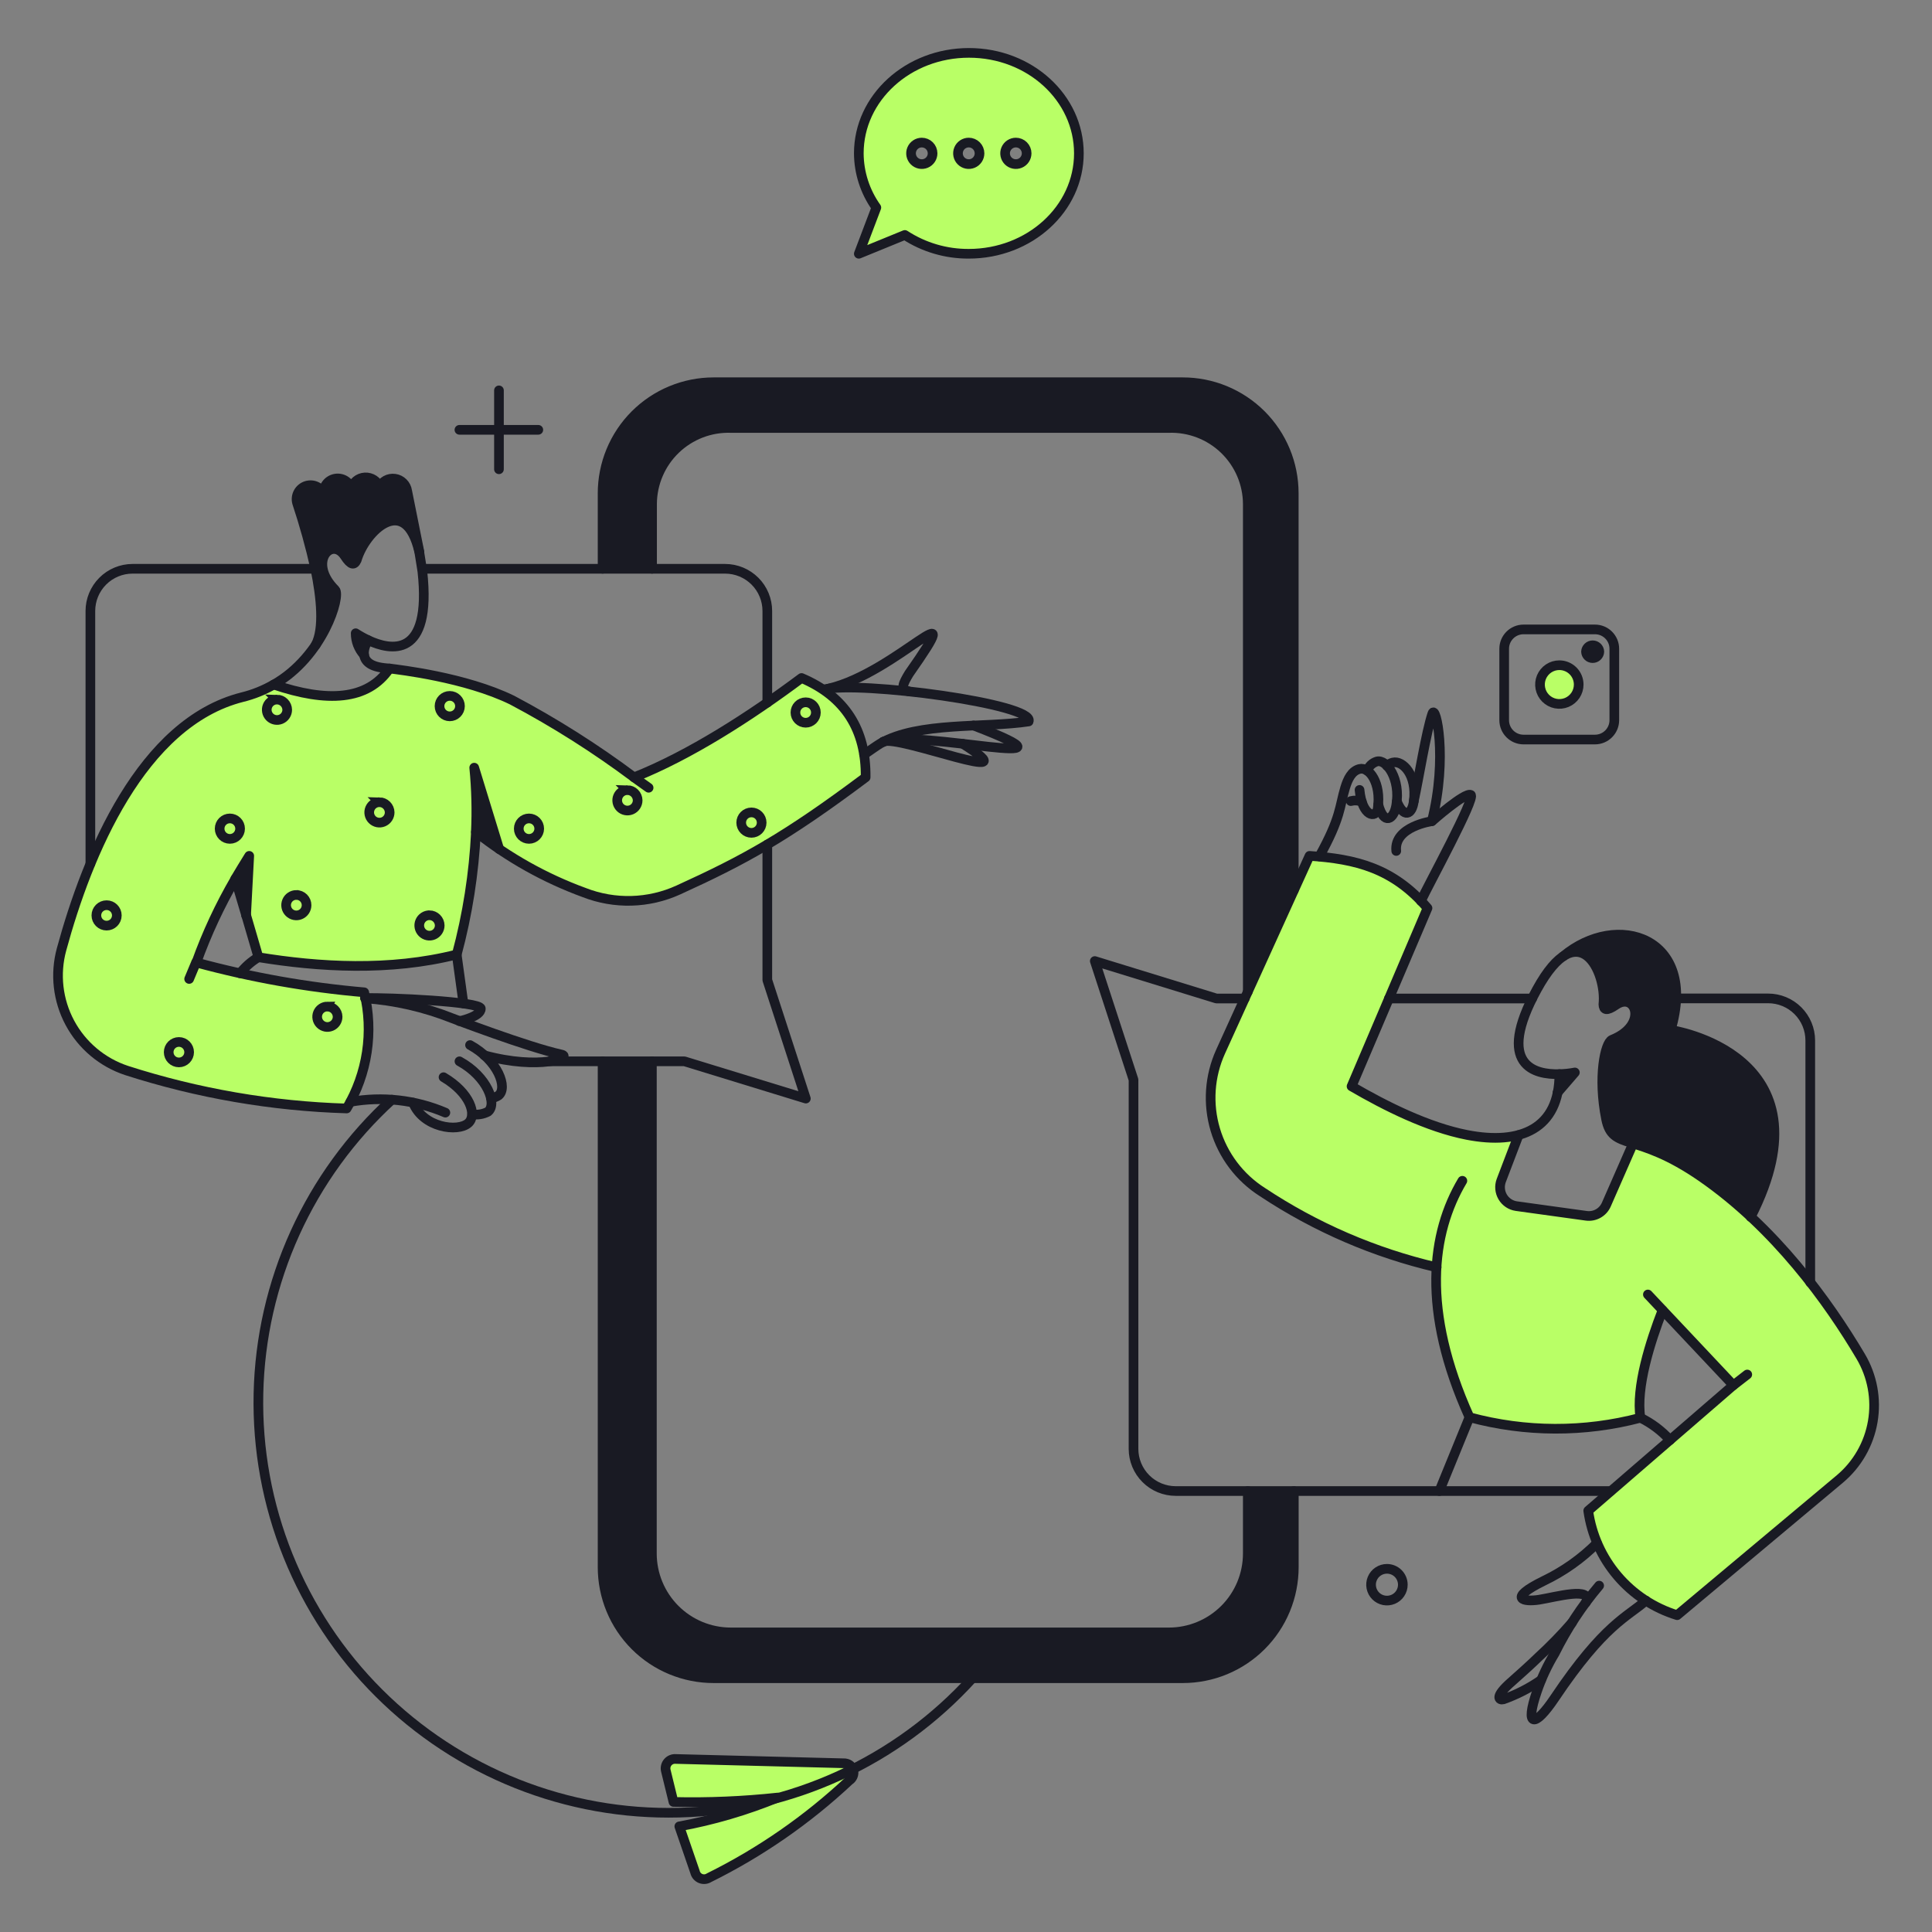 <svg xmlns="http://www.w3.org/2000/svg" fill="none" viewBox="-0.5 -0.5 200 200" id="Social-Media-Discussion--Streamline-Bangalore.svg"><rect x="-0.5" y="-0.5" width="200" height="200" fill="#808080" stroke="none"/><desc>Social Media Discussion Streamline Illustration: https://streamlinehq.com</desc><g id="Social-media-Social-media-discussion-01"><g id="color 2"><path id="Vector" fill="#b9ff66" d="M191.983 139.956c-4.993 -8.435 -14.104 -19.515 -23.556 -22.043l-2.647 6.314c-0.173 0.389 -0.467 0.711 -0.838 0.919 -0.372 0.208 -0.801 0.291 -1.223 0.234l-7.241 -1.021c-0.293 -0.042 -0.571 -0.148 -0.817 -0.312s-0.451 -0.381 -0.602 -0.635c-0.15 -0.254 -0.242 -0.538 -0.268 -0.833 -0.027 -0.294 0.014 -0.59 0.117 -0.867l1.569 -4.651c-5.034 1.278 -12.572 -2.478 -17.071 -5.104L147.273 93.53c-1.508 -1.749 -3.386 -3.141 -5.498 -4.076 -2.111 -0.935 -4.405 -1.39 -6.713 -1.331l-9.207 20.247c-1.15 2.538 -1.346 5.407 -0.55 8.077 0.795 2.671 2.528 4.965 4.879 6.461 5.527 3.607 11.625 6.254 18.034 7.827 -0.116 5.358 1.05 10.666 3.403 15.482 5.792 1.568 11.893 1.588 17.695 0.057 -0.354 -3.42 1.17 -7.805 2.401 -11.021l7.222 7.656 -15.024 12.988c0.497 5.053 4.519 9.353 9.188 10.814l16.716 -14.084c1.799 -1.516 3.004 -3.62 3.4 -5.939 0.396 -2.319 -0.041 -4.703 -1.235 -6.731Z" stroke-width="1"></path><path id="Vector_2" fill="#b9ff66" d="M27.833 70.366c-1.018 0.584 -2.112 1.024 -3.252 1.304C14.165 74.299 8.55 87.929 5.871 97.779c-0.696 2.554 -0.386 5.277 0.866 7.61 1.252 2.332 3.351 4.096 5.864 4.927 7.373 2.372 15.044 3.696 22.785 3.932 2.157 -3.615 2.809 -7.933 1.815 -12.024 -5.872 -0.508 -11.686 -1.54 -17.374 -3.085 1.078 -3.005 2.429 -5.904 4.037 -8.662 1.415 4.765 0.874 2.929 2.388 8.114 6.239 1.021 13.593 1.475 20.531 -0.284 1.114 -4.145 1.779 -8.398 1.985 -12.685 3.378 2.677 7.162 4.796 11.21 6.276 1.558 0.609 3.223 0.899 4.895 0.854 1.672 -0.045 3.318 -0.426 4.841 -1.118 6.829 -3.11 11.097 -5.445 19.397 -11.664 0.057 -4.934 -2.136 -8.375 -6.636 -10.284 -5.293 3.951 -11.57 7.997 -17.336 10.284 -3.996 -2.988 -8.218 -5.662 -12.628 -7.997 -4.858 -2.367 -11.683 -3.138 -12.685 -3.271 -3.104 3.642 -6.045 3.41 -11.993 1.664Z" stroke-width="1"></path><path id="Vector_3" fill="#b9ff66" d="M33.391 103.696c-0.209 0 -0.414 0.062 -0.588 0.178 -0.174 0.116 -0.31 0.282 -0.39 0.476 -0.08 0.193 -0.101 0.406 -0.06 0.612 0.041 0.205 0.142 0.394 0.29 0.541 0.148 0.148 0.337 0.249 0.542 0.291 0.205 0.041 0.418 0.02 0.612 -0.061 0.193 -0.081 0.359 -0.216 0.475 -0.39 0.116 -0.174 0.178 -0.379 0.178 -0.588 -0.004 -0.28 -0.117 -0.546 -0.315 -0.744 -0.198 -0.197 -0.464 -0.31 -0.744 -0.314Z" stroke-width="1"></path><path id="Vector_4" fill="#b9ff66" d="M18.021 109.481c0.585 0 1.059 -0.474 1.059 -1.059 0 -0.585 -0.474 -1.059 -1.059 -1.059 -0.585 0 -1.059 0.474 -1.059 1.059 0 0.585 0.474 1.059 1.059 1.059Z" stroke-width="1"></path><path id="Vector_5" fill="#b9ff66" d="M10.535 95.321c0.585 0 1.059 -0.474 1.059 -1.059 0 -0.585 -0.474 -1.059 -1.059 -1.059 -0.585 0 -1.059 0.474 -1.059 1.059 0 0.585 0.474 1.059 1.059 1.059Z" stroke-width="1"></path><path id="Vector_6" fill="#b9ff66" d="M23.296 86.341c0.585 0 1.059 -0.474 1.059 -1.059 0 -0.585 -0.474 -1.059 -1.059 -1.059 -0.585 0 -1.059 0.474 -1.059 1.059 0 0.585 0.474 1.059 1.059 1.059Z" stroke-width="1"></path><path id="Vector_7" fill="#b9ff66" d="M28.173 71.917c-0.209 0 -0.414 0.062 -0.588 0.178 -0.174 0.116 -0.31 0.282 -0.39 0.475 -0.08 0.193 -0.101 0.406 -0.06 0.612 0.041 0.205 0.142 0.394 0.29 0.542 0.148 0.148 0.337 0.249 0.542 0.29 0.205 0.041 0.418 0.02 0.612 -0.06 0.193 -0.08 0.359 -0.216 0.475 -0.39 0.116 -0.174 0.178 -0.379 0.178 -0.588 -0.004 -0.279 -0.117 -0.546 -0.315 -0.744s-0.464 -0.311 -0.744 -0.315Z" stroke-width="1"></path><path id="Vector_8" fill="#b9ff66" d="M38.779 82.541c-0.209 0 -0.414 0.062 -0.588 0.178 -0.174 0.116 -0.31 0.282 -0.39 0.475 -0.08 0.193 -0.101 0.406 -0.06 0.612 0.041 0.205 0.142 0.394 0.29 0.542 0.148 0.148 0.337 0.249 0.542 0.29 0.205 0.041 0.418 0.02 0.612 -0.06 0.193 -0.08 0.359 -0.216 0.475 -0.39 0.116 -0.174 0.178 -0.379 0.178 -0.588 -0.004 -0.279 -0.117 -0.546 -0.315 -0.744s-0.464 -0.311 -0.744 -0.315Z" stroke-width="1"></path><path id="Vector_9" fill="#b9ff66" d="M30.177 92.145c-0.209 0 -0.414 0.062 -0.588 0.178 -0.174 0.116 -0.31 0.282 -0.39 0.475 -0.08 0.193 -0.101 0.406 -0.06 0.612 0.041 0.205 0.142 0.394 0.29 0.542 0.148 0.148 0.337 0.249 0.542 0.29 0.205 0.041 0.418 0.02 0.612 -0.06 0.193 -0.08 0.359 -0.216 0.475 -0.39 0.116 -0.174 0.178 -0.379 0.178 -0.588 0 -0.139 -0.027 -0.277 -0.08 -0.405 -0.053 -0.129 -0.131 -0.245 -0.229 -0.344 -0.098 -0.098 -0.215 -0.176 -0.344 -0.229 -0.129 -0.053 -0.266 -0.08 -0.405 -0.08Z" stroke-width="1"></path><path id="Vector_10" fill="#b9ff66" d="M54.261 86.341c0.585 0 1.059 -0.474 1.059 -1.059 0 -0.585 -0.474 -1.059 -1.059 -1.059 -0.585 0 -1.059 0.474 -1.059 1.059 0 0.585 0.474 1.059 1.059 1.059Z" stroke-width="1"></path><path id="Vector_11" fill="#b9ff66" d="M64.451 81.291c-0.209 0 -0.414 0.062 -0.588 0.178 -0.174 0.116 -0.31 0.282 -0.39 0.475 -0.08 0.193 -0.101 0.406 -0.06 0.612 0.041 0.205 0.142 0.394 0.29 0.542 0.148 0.148 0.337 0.249 0.542 0.29 0.205 0.041 0.418 0.02 0.612 -0.06 0.193 -0.08 0.359 -0.216 0.475 -0.39 0.116 -0.174 0.178 -0.379 0.178 -0.588 -0.004 -0.279 -0.117 -0.546 -0.315 -0.744s-0.464 -0.311 -0.744 -0.315Z" stroke-width="1"></path><path id="Vector_12" fill="#b9ff66" d="M77.288 85.717c0.585 0 1.059 -0.474 1.059 -1.059 0 -0.585 -0.474 -1.059 -1.059 -1.059 -0.585 0 -1.059 0.474 -1.059 1.059 0 0.585 0.474 1.059 1.059 1.059Z" stroke-width="1"></path><path id="Vector_13" fill="#b9ff66" d="M82.902 74.318c0.585 0 1.059 -0.474 1.059 -1.059 0 -0.585 -0.474 -1.059 -1.059 -1.059 -0.585 0 -1.059 0.474 -1.059 1.059 0 0.585 0.474 1.059 1.059 1.059Z" stroke-width="1"></path><path id="Vector_14" fill="#b9ff66" d="M43.959 94.243c-0.209 0 -0.414 0.062 -0.588 0.178 -0.174 0.116 -0.31 0.282 -0.39 0.475 -0.08 0.193 -0.101 0.406 -0.06 0.612 0.041 0.205 0.142 0.394 0.29 0.542 0.148 0.148 0.337 0.249 0.542 0.29 0.205 0.041 0.418 0.02 0.612 -0.06 0.194 -0.08 0.359 -0.216 0.475 -0.39 0.116 -0.174 0.179 -0.379 0.179 -0.588 -0.004 -0.279 -0.117 -0.546 -0.315 -0.744s-0.464 -0.311 -0.744 -0.315Z" stroke-width="1"></path><path id="Vector_15" fill="#b9ff66" d="M46.058 73.656c0.585 0 1.059 -0.474 1.059 -1.059 0 -0.585 -0.474 -1.059 -1.059 -1.059 -0.585 0 -1.059 0.474 -1.059 1.059 0 0.585 0.474 1.059 1.059 1.059Z" stroke-width="1"></path><path id="Subtract" fill="#b9ff66" fill-rule="evenodd" d="m88.404 25.77 1.815 -4.783c-1.17 -1.639 -1.804 -3.601 -1.815 -5.615 0 -5.747 5.104 -10.398 11.4 -10.398 6.295 0 11.381 4.651 11.381 10.398 0 5.747 -5.104 10.398 -11.4 10.398 -2.349 0.013 -4.649 -0.664 -6.617 -1.947L88.404 25.77Zm7.45 -9.778c0.122 -0.183 0.188 -0.399 0.188 -0.619 -0 -0.296 -0.119 -0.58 -0.328 -0.789 -0.21 -0.209 -0.494 -0.327 -0.79 -0.326 -0.22 0.001 -0.436 0.067 -0.619 0.189 -0.183 0.123 -0.326 0.297 -0.409 0.501 -0.084 0.204 -0.106 0.428 -0.062 0.644 0.043 0.216 0.15 0.415 0.306 0.57 0.156 0.156 0.355 0.262 0.571 0.304 0.216 0.043 0.44 0.02 0.644 -0.064 0.204 -0.084 0.378 -0.227 0.5 -0.411Zm5.046 -0.619c0 0.221 -0.066 0.436 -0.188 0.62 -0.122 0.183 -0.297 0.326 -0.5 0.411 -0.204 0.084 -0.428 0.106 -0.645 0.063 -0.216 -0.043 -0.415 -0.149 -0.571 -0.305 -0.156 -0.156 -0.262 -0.355 -0.305 -0.571 -0.043 -0.216 -0.021 -0.441 0.063 -0.644 0.084 -0.204 0.227 -0.378 0.411 -0.501 0.183 -0.122 0.399 -0.188 0.62 -0.188 0.296 0 0.579 0.118 0.788 0.327 0.209 0.209 0.326 0.493 0.327 0.788Zm4.689 0.62c0.122 -0.183 0.188 -0.399 0.188 -0.62 -0.001 -0.296 -0.118 -0.579 -0.327 -0.788 -0.209 -0.209 -0.493 -0.327 -0.788 -0.327 -0.221 0 -0.436 0.065 -0.62 0.188 -0.183 0.123 -0.326 0.297 -0.411 0.501 -0.085 0.204 -0.106 0.428 -0.063 0.644 0.043 0.216 0.149 0.415 0.304 0.571 0.156 0.156 0.355 0.262 0.571 0.305 0.217 0.043 0.441 0.021 0.645 -0.063 0.204 -0.084 0.378 -0.227 0.5 -0.411Z" clip-rule="evenodd" stroke-width="1"></path><path id="Vector_16" fill="#b9ff66" d="M162.926 70.366c0 0.396 -0.117 0.784 -0.337 1.113 -0.221 0.33 -0.533 0.586 -0.899 0.738 -0.366 0.152 -0.769 0.191 -1.158 0.114 -0.389 -0.077 -0.745 -0.268 -1.026 -0.548 -0.281 -0.28 -0.472 -0.637 -0.548 -1.026 -0.078 -0.389 -0.038 -0.792 0.113 -1.158 0.152 -0.366 0.409 -0.679 0.738 -0.899 0.329 -0.22 0.717 -0.338 1.113 -0.338 0.531 0 1.041 0.211 1.417 0.587 0.375 0.376 0.587 0.885 0.587 1.417Z" stroke-width="1"></path><path id="Vector_17" fill="#b9ff66" d="M86.986 182.037 69.461 181.588c-0.154 -0.014 -0.309 0.009 -0.452 0.067 -0.143 0.058 -0.271 0.149 -0.372 0.266 -0.101 0.116 -0.174 0.255 -0.211 0.405 -0.037 0.149 -0.039 0.306 -0.004 0.457l0.796 3.252c3.604 0.084 7.21 -0.068 10.795 -0.454 -3.284 1.344 -6.699 2.344 -10.19 2.985l1.626 4.726c0.035 0.149 0.106 0.289 0.206 0.405 0.1 0.117 0.227 0.208 0.37 0.266 0.143 0.057 0.297 0.08 0.45 0.065 0.153 -0.015 0.3 -0.066 0.43 -0.149 5.301 -2.623 10.187 -6.012 14.5 -10.057 0.172 -0.106 0.305 -0.265 0.382 -0.452 0.077 -0.186 0.094 -0.392 0.048 -0.589 -0.046 -0.197 -0.153 -0.374 -0.305 -0.507 -0.152 -0.132 -0.342 -0.215 -0.543 -0.234Z" stroke-width="1"></path></g><g id="color 1"><path id="Vector_18" fill="#191a23" d="M121.941 39.079H73.393c-1.51 -0.001 -3.005 0.296 -4.4 0.874 -1.395 0.577 -2.662 1.424 -3.73 2.492 -1.068 1.068 -1.914 2.335 -2.491 3.73 -0.577 1.395 -0.874 2.89 -0.873 4.4v7.807h5.102v-6.692c0.006 -1.057 0.223 -2.102 0.64 -3.073 0.416 -0.971 1.023 -1.849 1.785 -2.582 0.761 -0.733 1.662 -1.306 2.649 -1.684 0.987 -0.379 2.039 -0.556 3.096 -0.521h45.334c1.056 -0.033 2.107 0.145 3.093 0.524 0.986 0.379 1.886 0.952 2.647 1.685 0.761 0.733 1.368 1.61 1.785 2.581 0.416 0.971 0.635 2.015 0.642 3.071v50.476l4.764 -10.473V50.574c0.001 -1.51 -0.297 -3.005 -0.874 -4.4 -0.577 -1.395 -1.424 -2.662 -2.491 -3.73 -1.068 -1.068 -2.335 -1.914 -3.729 -2.492 -1.395 -0.578 -2.89 -0.875 -4.4 -0.874Z" stroke-width="1"></path><path id="Vector_19" fill="#191a23" d="M128.654 153.85v6.468c-0.001 2.166 -0.861 4.243 -2.393 5.774 -1.531 1.532 -3.608 2.392 -5.774 2.393H75.151c-2.166 -0.001 -4.243 -0.861 -5.774 -2.393 -1.532 -1.531 -2.392 -3.608 -2.393 -5.774v-50.944h-5.104v52.366c-0 1.509 0.297 3.004 0.875 4.398 0.578 1.395 1.424 2.662 2.492 3.728 1.067 1.068 2.335 1.913 3.729 2.49 1.395 0.577 2.889 0.875 4.398 0.874h48.567c1.509 0.001 3.005 -0.297 4.4 -0.874 1.394 -0.577 2.662 -1.424 3.729 -2.491 1.068 -1.068 1.914 -2.335 2.491 -3.729 0.577 -1.395 0.875 -2.89 0.874 -4.4v-7.883l-4.782 -0.002Z" stroke-width="1"></path><path id="Vector_20" fill="#191a23" d="m162.529 110.521 -1.796 2.098c0.133 -0.628 0.196 -1.268 0.189 -1.909 0.54 -0.02 1.078 -0.084 1.607 -0.189Z" stroke-width="1"></path><path id="Vector_21" fill="#191a23" d="M37.191 67.304c-0.562 -0.614 -0.873 -1.417 -0.87 -2.25 0.413 0.268 0.844 0.507 1.29 0.715 -0.296 0.455 -0.443 0.992 -0.42 1.534Z" stroke-width="1"></path><path id="Vector_22" fill="#191a23" d="m25.3 88.099 -0.325 6.144 -1.115 -3.819c0.419 -0.718 0.893 -1.472 1.441 -2.325Z" stroke-width="1"></path><path id="Vector_23" fill="#191a23" d="M48.761 85.623c0.104 -2.219 0.048 -4.443 -0.17 -6.655l2.587 8.432c-0.772 -0.529 -1.585 -1.115 -2.417 -1.777Z" stroke-width="1"></path><path id="Vector_24" fill="#191a23" d="M41.691 50.347c-0.031 -0.319 -0.167 -0.619 -0.388 -0.852 -0.221 -0.233 -0.513 -0.385 -0.83 -0.433 -0.317 -0.048 -0.641 0.012 -0.921 0.169 -0.279 0.157 -0.498 0.404 -0.622 0.7h-0.189c-0.097 -0.307 -0.294 -0.573 -0.559 -0.756 -0.265 -0.182 -0.584 -0.271 -0.906 -0.252 -0.322 0.019 -0.627 0.146 -0.869 0.359 -0.241 0.213 -0.405 0.501 -0.464 0.818h-0.076c-0.093 -0.36 -0.322 -0.671 -0.638 -0.866 -0.317 -0.196 -0.697 -0.261 -1.06 -0.183 -0.364 0.078 -0.683 0.294 -0.892 0.602 -0.208 0.308 -0.289 0.685 -0.226 1.052 -0.106 -0.326 -0.324 -0.604 -0.616 -0.783 -0.292 -0.18 -0.638 -0.25 -0.977 -0.197 -0.339 0.052 -0.648 0.223 -0.872 0.483 -0.224 0.259 -0.349 0.59 -0.351 0.933 -0.001 0.141 0.018 0.281 0.057 0.416 0.745 2.242 1.375 4.519 1.89 6.825 0.624 3.025 0.945 6.276 0 7.96 1.872 -2.741 2.344 -5.501 2.042 -5.804 -2.911 -2.873 -0.34 -5.558 1.002 -3.497 0.643 0.983 1.021 0.983 1.229 0.417 0.87 -2.95 5.01 -7.033 6.468 -0.814L41.691 50.347Z" stroke-width="1"></path><path id="Vector_25" fill="#191a23" d="M165.063 66.963c-0.007 0.179 -0.083 0.347 -0.211 0.471s-0.3 0.193 -0.479 0.193c-0.179 0 -0.351 -0.069 -0.48 -0.193s-0.204 -0.293 -0.211 -0.471c0.007 -0.179 0.083 -0.347 0.211 -0.471s0.3 -0.193 0.48 -0.193c0.178 0 0.35 0.069 0.479 0.193s0.204 0.293 0.211 0.471Z" stroke-width="1"></path><path id="Vector_26" fill="#191a23" d="M172.473 106.116c0.325 -1.062 0.516 -2.161 0.567 -3.271 0.227 -6.865 -6.749 -8.451 -11.627 -4.424 2.666 -1.701 4.197 2.458 3.932 5.01 0 0.45 0.153 0.87 1.304 0.1 2.023 -1.399 3.365 2.061 -0.416 3.611 -0.718 0.284 -1.492 3.838 -0.605 8.224 0.34 1.738 1.153 1.99 2.798 2.514 4.523 1.319 9.043 4.505 12.307 7.6 8.64 -16.906 -8.28 -19.364 -8.261 -19.364Z" stroke-width="1"></path></g><g id="outlines"><path id="Vector_27" stroke="#191a23" d="M165.063 66.963c-0.007 0.179 -0.083 0.347 -0.211 0.471s-0.3 0.193 -0.479 0.193c-0.179 0 -0.351 -0.069 -0.48 -0.193s-0.204 -0.293 -0.211 -0.471c0.007 -0.179 0.083 -0.347 0.211 -0.471s0.3 -0.193 0.48 -0.193c0.178 0 0.35 0.069 0.479 0.193s0.204 0.293 0.211 0.471Z" stroke-width="1"></path><path id="Vector_28" stroke="#191a23" stroke-linecap="round" stroke-linejoin="round" d="m151.621 146.212 -3.119 7.638" stroke-width="1"></path><path id="Vector_29" stroke="#191a23" stroke-linecap="round" stroke-linejoin="round" d="M67.001 58.381V51.67c0.005 -1.057 0.222 -2.103 0.638 -3.075 0.416 -0.972 1.023 -1.851 1.785 -2.584 0.762 -0.733 1.663 -1.306 2.649 -1.686 0.987 -0.379 2.04 -0.556 3.097 -0.521h45.334c1.056 -0.033 2.108 0.145 3.094 0.525 0.986 0.38 1.887 0.953 2.648 1.686 0.761 0.733 1.367 1.611 1.784 2.582 0.417 0.971 0.635 2.016 0.641 3.073v50.494" stroke-width="1"></path><path id="Vector_30" stroke="#191a23" stroke-linecap="round" stroke-linejoin="round" d="M133.429 91.672V50.555c-0.001 -1.51 -0.298 -3.004 -0.877 -4.399 -0.579 -1.394 -1.427 -2.661 -2.494 -3.728 -1.069 -1.067 -2.337 -1.912 -3.732 -2.489 -1.395 -0.576 -2.89 -0.872 -4.4 -0.87H73.374c-1.51 0 -3.005 0.298 -4.4 0.877 -1.395 0.578 -2.662 1.426 -3.73 2.494 -1.067 1.068 -1.914 2.336 -2.491 3.732 -0.577 1.396 -0.874 2.891 -0.873 4.401v7.807" stroke-width="1"></path><path id="Vector_31" stroke="#191a23" stroke-linecap="round" stroke-linejoin="round" d="M158.106 102.864h-14.822" stroke-width="1"></path><path id="Vector_32" stroke="#191a23" stroke-linecap="round" stroke-linejoin="round" d="M173.022 102.854h9.509c0.573 -0.001 1.14 0.111 1.67 0.33 0.53 0.218 1.011 0.539 1.417 0.944 0.406 0.404 0.727 0.885 0.947 1.414 0.22 0.529 0.333 1.096 0.333 1.67v25.049" stroke-width="1"></path><path id="Vector_33" stroke="#191a23" stroke-linecap="round" stroke-linejoin="round" d="M128.355 102.864h-2.935l-12.587 -3.876 4.008 12.288v38.208c0.001 1.158 0.461 2.269 1.28 3.087 0.819 0.819 1.929 1.279 3.087 1.28h45.027" stroke-width="1"></path><path id="Vector_34" stroke="#191a23" stroke-linecap="round" stroke-linejoin="round" d="M78.932 72.237v-9.489c-0 -1.158 -0.461 -2.269 -1.28 -3.087s-1.929 -1.279 -3.087 -1.28H43.203" stroke-width="1"></path><path id="Vector_35" stroke="#191a23" stroke-linecap="round" stroke-linejoin="round" d="M128.671 153.85v6.468c-0.001 2.166 -0.861 4.243 -2.393 5.774 -1.531 1.532 -3.608 2.392 -5.774 2.393H75.151c-2.166 -0.001 -4.243 -0.861 -5.774 -2.393 -1.531 -1.531 -2.392 -3.608 -2.393 -5.774v-50.944" stroke-width="1"></path><path id="Vector_36" stroke="#191a23" stroke-linecap="round" stroke-linejoin="round" d="M61.88 109.367v52.366c-0.001 1.509 0.296 3.005 0.873 4.4 0.577 1.395 1.424 2.663 2.491 3.73 1.068 1.068 2.335 1.914 3.73 2.492 1.395 0.577 2.89 0.875 4.4 0.874h48.567c1.509 0.001 3.005 -0.297 4.4 -0.874 1.394 -0.577 2.662 -1.424 3.729 -2.491 1.068 -1.068 1.914 -2.335 2.491 -3.729 0.577 -1.395 0.875 -2.89 0.874 -4.4v-7.883" stroke-width="1"></path><path id="Vector_37" stroke="#191a23" stroke-linecap="round" stroke-linejoin="round" d="M32.143 58.381H13.22c-1.158 0.001 -2.267 0.462 -3.085 1.281 -0.818 0.819 -1.278 1.929 -1.279 3.086v26.169" stroke-width="1"></path><path id="Vector_38" stroke="#191a23" stroke-linecap="round" stroke-linejoin="round" d="M56.436 109.367h13.913l12.572 3.857 -3.989 -12.269V86.927" stroke-width="1"></path><path id="Vector_39" stroke="#191a23" stroke-linecap="round" stroke-linejoin="round" d="M100.163 173.23c-3.86 4.254 -8.543 7.68 -13.766 10.071 -5.222 2.392 -10.876 3.699 -16.618 3.844 -5.742 0.144 -11.454 -0.878 -16.79 -3.005 -5.336 -2.126 -10.185 -5.313 -14.253 -9.368 -4.069 -4.055 -7.273 -8.893 -9.418 -14.222 -2.145 -5.328 -3.187 -11.037 -3.063 -16.78 0.124 -5.742 1.412 -11.4 3.786 -16.63 2.374 -5.231 5.784 -9.926 10.024 -13.801" stroke-width="1"></path><path id="Vector_40" stroke="#191a23" stroke-linecap="round" stroke-linejoin="round" d="M86.986 182.037 69.461 181.588c-0.154 -0.014 -0.309 0.009 -0.452 0.067 -0.143 0.058 -0.271 0.149 -0.372 0.266 -0.101 0.116 -0.174 0.255 -0.211 0.405 -0.037 0.149 -0.039 0.306 -0.004 0.457l0.796 3.252c3.604 0.084 7.21 -0.068 10.795 -0.454 -3.284 1.344 -6.699 2.344 -10.19 2.985l1.626 4.726c0.035 0.149 0.106 0.289 0.206 0.405 0.1 0.117 0.227 0.208 0.37 0.266 0.143 0.057 0.297 0.08 0.45 0.065 0.153 -0.015 0.3 -0.066 0.43 -0.149 5.301 -2.623 10.187 -6.012 14.5 -10.057 0.172 -0.106 0.305 -0.265 0.382 -0.452 0.077 -0.186 0.094 -0.392 0.048 -0.589 -0.046 -0.197 -0.153 -0.374 -0.305 -0.507 -0.152 -0.132 -0.342 -0.215 -0.543 -0.234v0Z" stroke-width="1"></path><path id="Vector_41" stroke="#191a23" stroke-linecap="round" stroke-linejoin="round" d="M160.922 110.691c0.539 -0.01 1.078 -0.068 1.607 -0.17l-1.796 2.08" stroke-width="1"></path><path id="Vector_42" stroke="#191a23" stroke-linecap="round" stroke-linejoin="round" d="M148.218 130.692c-6.428 -1.5 -12.535 -4.138 -18.034 -7.789 -2.351 -1.495 -4.083 -3.79 -4.879 -6.461 -0.795 -2.671 -0.6 -5.539 0.55 -8.077l9.206 -20.265c4.79 0.323 8.666 1.26 12.213 5.406l-7.861 18.451c3.535 2.061 7.902 4.237 11.948 5.029 5.548 1.086 9.566 -0.649 9.566 -6.295 -2.514 0.076 -6.673 -0.851 -2.325 -8.772 4.348 -7.921 7.241 -1.791 6.881 1.55 0.019 0.586 0.321 0.737 1.304 0.057 2.023 -1.4 3.375 2.09 -0.416 3.611 -0.716 0.289 -1.492 3.839 -0.605 8.224 0.678 3.327 3.008 1.227 9.868 5.97 7.621 5.273 13.127 12.907 16.485 18.583 1.201 2.027 1.644 4.415 1.249 6.738 -0.395 2.322 -1.601 4.431 -3.404 5.947l-16.844 14.103c-2.404 -0.74 -4.548 -2.15 -6.178 -4.066 -1.631 -1.915 -2.682 -4.257 -3.029 -6.748l15.024 -12.988 -8.848 -9.395" stroke-width="1"></path><path id="Vector_43" stroke="#191a23" stroke-linecap="round" stroke-linejoin="round" d="M37.191 67.304c-0.562 -0.614 -0.873 -1.417 -0.87 -2.25 0.413 0.268 0.844 0.507 1.29 0.715" stroke-width="1"></path><path id="Vector_44" stroke="#191a23" stroke-linecap="round" stroke-linejoin="round" d="M36.435 57.454c0.87 -2.949 5.029 -7.033 6.468 -0.813l0.321 2.004c1.002 9.154 -3.346 8.186 -5.615 7.127 0 0 -1.586 2.345 1.318 2.832 0.466 0.078 0.782 0.085 0.895 0.1 -2.269 3.327 -6.468 3.535 -11.986 1.664 5.131 -2.907 6.978 -9.187 6.352 -9.812 -2.885 -2.878 -0.342 -5.557 1.002 -3.497 0.642 0.984 0.983 0.964 1.229 0.435l0.015 -0.039Z" stroke-width="1"></path><path id="Vector_45" stroke="#191a23" stroke-linecap="round" stroke-linejoin="round" d="M23.854 90.477c0.435 -0.737 0.916 -1.527 1.446 -2.378l-0.325 6.163" stroke-width="1"></path><path id="Vector_46" stroke="#191a23" stroke-linecap="round" stroke-linejoin="round" d="M48.761 85.623c0.104 -2.219 0.048 -4.443 -0.17 -6.655l2.587 8.432" stroke-width="1"></path><path id="Vector_47" stroke="#191a23" stroke-linecap="round" stroke-linejoin="round" d="M27.833 70.366c-1.018 0.584 -2.112 1.024 -3.252 1.304C14.165 74.299 8.55 87.929 5.871 97.779c-0.696 2.554 -0.386 5.277 0.866 7.61 1.252 2.332 3.351 4.096 5.864 4.927 7.373 2.372 15.044 3.696 22.785 3.932 2.157 -3.615 2.809 -7.933 1.815 -12.024 -5.872 -0.508 -11.686 -1.54 -17.374 -3.085 1.078 -3.005 2.429 -5.904 4.037 -8.662 1.415 4.765 0.874 2.929 2.388 8.114 6.239 1.021 13.593 1.475 20.531 -0.284 1.114 -4.145 1.779 -8.398 1.985 -12.685 3.378 2.677 7.162 4.796 11.21 6.276 1.558 0.609 3.223 0.899 4.895 0.854 1.672 -0.045 3.318 -0.426 4.841 -1.118 6.829 -3.11 11.097 -5.445 19.397 -11.664 0.057 -4.934 -2.136 -8.375 -6.636 -10.284 -5.293 3.951 -11.57 7.997 -17.336 10.284 -3.996 -2.988 -8.218 -5.662 -12.628 -7.997 -4.858 -2.367 -11.683 -3.138 -12.685 -3.271" stroke-width="1"></path><path id="Vector_48" stroke="#191a23" stroke-linecap="round" stroke-linejoin="round" d="M141.035 79.278c0.08 -0.226 0.213 -0.431 0.387 -0.596 0.174 -0.165 0.385 -0.287 0.615 -0.356 1.001 -0.265 2.476 1.834 2.003 4.537 -0.244 1.468 -1.276 2.13 -1.863 -0.083" stroke-width="1"></path><path id="Vector_49" stroke="#191a23" stroke-linecap="round" stroke-linejoin="round" d="M143.076 78.779c0.167 -0.166 0.376 -0.283 0.605 -0.34 1.004 -0.258 2.533 1.267 2.174 4.008 -0.187 1.424 -1.043 1.771 -1.757 0.011" stroke-width="1"></path><path id="Vector_50" stroke="#191a23" stroke-linecap="round" stroke-linejoin="round" d="M136.082 88.157c2.25 -4.046 2.078 -5.18 2.666 -7.108 0.283 -0.926 0.679 -1.743 1.492 -1.947 0.995 -0.251 2.262 1.436 1.89 4.079 -0.153 1.095 -1.625 0.87 -1.89 -1.909" stroke-width="1"></path><path id="Vector_51" stroke="#191a23" stroke-linecap="round" stroke-linejoin="round" d="M146.592 92.769c0.718 -1.569 5.73 -10.722 5.161 -10.984 -0.622 -0.287 -4.008 2.722 -4.008 2.722s-3.97 0.548 -3.705 3.085" stroke-width="1"></path><path id="Vector_52" stroke="#191a23" stroke-linecap="round" stroke-linejoin="round" d="M147.727 84.507c1.664 -6.598 0.398 -12.139 0.057 -11.154 -0.645 1.871 -1.437 6.865 -1.928 9.074" stroke-width="1"></path><path id="Vector_53" stroke="#191a23" stroke-linecap="round" stroke-linejoin="round" d="M139.334 82.428c0.377 -0.102 0.778 -0.078 1.14 0.069" stroke-width="1"></path><path id="Vector_54" stroke="#191a23" stroke-linecap="round" stroke-linejoin="round" d="M84.774 70.877c3.63 -0.926 22.005 1.512 21.211 3.308 -4.556 0.697 -11.395 0.008 -15.332 2.269 -0.265 0.152 -1.194 0.796 -1.701 1.153" stroke-width="1"></path><path id="Vector_55" stroke="#191a23" stroke-linecap="round" stroke-linejoin="round" d="M85.284 70.782c7.07 -1.664 14.897 -10.927 8.318 -1.55 -0.624 1.04 -0.926 1.626 -0.038 1.834" stroke-width="1"></path><path id="Vector_56" stroke="#191a23" stroke-linecap="round" stroke-linejoin="round" d="M90.918 76.303c3.592 -1.418 22.44 3.327 9.358 -1.701" stroke-width="1"></path><path id="Vector_57" stroke="#191a23" stroke-linecap="round" stroke-linejoin="round" d="M90.937 76.284c1.492 -0.796 15.786 4.975 8.224 0.208" stroke-width="1"></path><path id="Vector_58" stroke="#191a23" stroke-linecap="round" stroke-linejoin="round" d="M47.063 109.367c2.911 1.592 3.934 4.446 2.949 5.218 -0.5 0.261 -1.07 0.353 -1.626 0.265" stroke-width="1"></path><path id="Vector_59" stroke="#191a23" stroke-linecap="round" stroke-linejoin="round" d="M48.158 107.685c2.911 1.592 3.929 4.439 2.949 5.218 -0.235 0.151 -0.499 0.254 -0.775 0.298" stroke-width="1"></path><path id="Vector_60" stroke="#191a23" stroke-linecap="round" stroke-linejoin="round" d="M35.773 113.564c3.315 -0.596 6.733 -0.209 9.831 1.115" stroke-width="1"></path><path id="Vector_61" stroke="#191a23" stroke-linecap="round" stroke-linejoin="round" d="M45.415 111.012c2.76 1.626 3.493 3.909 2.571 4.745 -1.082 0.978 -4.707 0.473 -5.728 -2.117" stroke-width="1"></path><path id="Vector_62" stroke="#191a23" stroke-linecap="round" stroke-linejoin="round" d="M37.286 102.826c2.458 -0.076 11.95 0.359 11.986 1.078 0.041 0.832 -2.212 1.304 -2.212 1.304" stroke-width="1"></path><path id="Vector_63" stroke="#191a23" stroke-linecap="round" stroke-linejoin="round" d="M37.305 102.845c3.087 0.223 6.122 0.918 8.999 2.061 0 0 7.793 2.985 11.323 3.762 1.174 0.258 -2.189 1.645 -7.996 0.076" stroke-width="1"></path><path id="Vector_64" stroke="#191a23" stroke-linecap="round" stroke-linejoin="round" d="M26.245 98.592c-0.727 0.434 -1.367 0.998 -1.89 1.664" stroke-width="1"></path><path id="Vector_65" stroke="#191a23" stroke-linecap="round" stroke-linejoin="round" d="m46.776 98.308 0.699 5.067" stroke-width="1"></path><path id="Vector_66" stroke="#191a23" stroke-linecap="round" stroke-linejoin="round" d="M171.604 135.134c-1.267 3.252 -2.779 7.997 -2.288 11.135 -5.802 1.531 -11.903 1.511 -17.695 -0.057 -5.01 -11.097 -3.951 -19.074 -0.737 -24.477" stroke-width="1"></path><path id="Vector_67" stroke="#191a23" stroke-linecap="round" stroke-linejoin="round" d="M161.31 98.505c5.583 -4.694 13.994 -2.001 11.144 7.616 0 0 16.915 2.458 8.28 19.359" stroke-width="1"></path><path id="Vector_68" stroke="#191a23" stroke-linecap="round" stroke-linejoin="round" d="M169.316 146.265c1.158 0.567 2.197 1.35 3.063 2.306" stroke-width="1"></path><path id="Vector_69" stroke="#191a23" stroke-linecap="round" stroke-linejoin="round" d="m168.541 117.912 -2.76 6.295c-0.172 0.389 -0.467 0.712 -0.838 0.92 -0.372 0.208 -0.801 0.29 -1.223 0.233l-7.241 -1.002c-0.293 -0.042 -0.571 -0.148 -0.817 -0.312s-0.451 -0.381 -0.602 -0.635c-0.15 -0.254 -0.242 -0.538 -0.268 -0.833 -0.027 -0.294 0.014 -0.59 0.117 -0.867l1.796 -4.707" stroke-width="1"></path><path id="Vector_70" stroke="#191a23" stroke-linecap="round" stroke-linejoin="round" d="m42.919 56.641 -1.267 -6.314c-0.047 -0.322 -0.196 -0.62 -0.427 -0.849 -0.23 -0.229 -0.529 -0.378 -0.851 -0.422 -0.322 -0.045 -0.65 0.016 -0.934 0.174 -0.284 0.158 -0.51 0.403 -0.643 0.7 -0.112 -0.31 -0.322 -0.576 -0.597 -0.757 -0.275 -0.181 -0.602 -0.269 -0.931 -0.25 -0.329 0.019 -0.644 0.144 -0.896 0.356 -0.253 0.212 -0.43 0.5 -0.506 0.821 -0.099 -0.359 -0.331 -0.667 -0.649 -0.86s-0.698 -0.258 -1.063 -0.181c-0.364 0.077 -0.686 0.291 -0.898 0.597 -0.212 0.306 -0.3 0.682 -0.245 1.05 -0.121 -0.356 -0.376 -0.651 -0.711 -0.821 -0.335 -0.171 -0.723 -0.204 -1.082 -0.094 -0.359 0.111 -0.661 0.357 -0.842 0.687 -0.18 0.33 -0.225 0.717 -0.125 1.079 0.745 2.242 1.375 4.519 1.89 6.825 0.615 2.985 0.936 6.187 0.039 7.888" stroke-width="1"></path><path id="Vector_71" stroke="#191a23" stroke-linecap="round" stroke-linejoin="round" d="M96.041 15.373c0 0.22 -0.065 0.436 -0.188 0.619 -0.122 0.183 -0.297 0.326 -0.5 0.411 -0.204 0.084 -0.428 0.107 -0.644 0.064 -0.216 -0.043 -0.415 -0.149 -0.571 -0.304 -0.156 -0.156 -0.263 -0.354 -0.306 -0.57 -0.043 -0.216 -0.022 -0.44 0.062 -0.644 0.084 -0.204 0.226 -0.378 0.409 -0.501 0.183 -0.123 0.398 -0.189 0.619 -0.189 0.296 -0 0.58 0.117 0.79 0.326 0.21 0.209 0.328 0.493 0.328 0.789v0Z" stroke-width="1"></path><path id="Vector_72" stroke="#191a23" stroke-linecap="round" stroke-linejoin="round" d="M100.9 15.373c0 0.221 -0.066 0.436 -0.188 0.62 -0.122 0.183 -0.297 0.326 -0.5 0.411 -0.204 0.084 -0.428 0.106 -0.645 0.063 -0.216 -0.043 -0.415 -0.149 -0.571 -0.305 -0.156 -0.156 -0.262 -0.355 -0.305 -0.571 -0.043 -0.216 -0.021 -0.441 0.063 -0.644 0.084 -0.204 0.227 -0.378 0.411 -0.501 0.183 -0.122 0.399 -0.188 0.62 -0.188 0.296 0 0.579 0.118 0.788 0.327 0.209 0.209 0.326 0.493 0.327 0.788Z" stroke-width="1"></path><path id="Vector_73" stroke="#191a23" stroke-linecap="round" stroke-linejoin="round" d="M105.777 15.373c0 0.221 -0.066 0.436 -0.188 0.62 -0.122 0.183 -0.297 0.326 -0.5 0.411 -0.204 0.084 -0.428 0.106 -0.645 0.063 -0.216 -0.043 -0.415 -0.149 -0.571 -0.305 -0.155 -0.156 -0.262 -0.355 -0.304 -0.571 -0.044 -0.216 -0.022 -0.441 0.063 -0.644 0.085 -0.204 0.228 -0.378 0.411 -0.501 0.184 -0.122 0.399 -0.188 0.62 -0.188 0.296 0 0.579 0.118 0.788 0.327 0.209 0.209 0.326 0.493 0.327 0.788Z" stroke-width="1"></path><path id="Vector_74" stroke="#191a23" stroke-linecap="round" stroke-linejoin="round" d="M164.609 64.657h-7.392c-1.106 0 -2.004 0.897 -2.004 2.004v7.392c0 1.107 0.897 2.004 2.004 2.004h7.392c1.106 0 2.004 -0.897 2.004 -2.004v-7.392c0 -1.107 -0.897 -2.004 -2.004 -2.004Z" stroke-width="1"></path><path id="Vector_75" stroke="#191a23" stroke-linecap="round" stroke-linejoin="round" d="M162.926 70.366c0 0.396 -0.117 0.784 -0.337 1.113 -0.221 0.33 -0.533 0.586 -0.899 0.738 -0.366 0.152 -0.769 0.191 -1.158 0.114 -0.389 -0.077 -0.745 -0.268 -1.026 -0.548 -0.281 -0.28 -0.472 -0.637 -0.548 -1.026 -0.078 -0.389 -0.038 -0.792 0.113 -1.158 0.152 -0.366 0.409 -0.679 0.738 -0.899 0.329 -0.22 0.717 -0.338 1.113 -0.338 0.531 0 1.041 0.211 1.417 0.587 0.375 0.376 0.587 0.885 0.587 1.417Z" stroke-width="1"></path><path id="Vector_76" stroke="#191a23" stroke-linecap="round" stroke-linejoin="round" d="M144.721 163.548c0 0.325 -0.097 0.644 -0.278 0.913 -0.18 0.271 -0.437 0.482 -0.737 0.606s-0.632 0.157 -0.95 0.094c-0.319 -0.064 -0.613 -0.22 -0.843 -0.45 -0.23 -0.23 -0.386 -0.523 -0.45 -0.843 -0.064 -0.318 -0.031 -0.65 0.094 -0.95 0.124 -0.3 0.335 -0.557 0.606 -0.737 0.27 -0.181 0.588 -0.278 0.913 -0.278 0.436 0 0.855 0.173 1.163 0.482 0.307 0.308 0.482 0.727 0.482 1.163v0Z" stroke-width="1"></path><path id="Vector_77" stroke="#191a23" stroke-linecap="round" stroke-linejoin="round" d="M51.152 39.911v8.167" stroke-width="1"></path><path id="Vector_78" stroke="#191a23" stroke-linecap="round" stroke-linejoin="round" d="M55.226 43.995h-8.167" stroke-width="1"></path><path id="Vector_79" stroke="#191a23" stroke-linecap="round" stroke-linejoin="round" d="M165.044 163.643c-1.807 2.138 -3.349 4.487 -4.594 6.995 -0.749 1.235 -1.364 2.547 -1.834 3.913 -1.33 3.855 -0.212 3.759 1.815 0.737 5.151 -7.681 7.581 -8.432 9.453 -10.095" stroke-width="1"></path><path id="Vector_80" stroke="#191a23" stroke-linecap="round" stroke-linejoin="round" d="M159.032 173.417c-1.21 0.837 -2.525 1.51 -3.911 2.002 -0.398 0.107 -1.02 -0.207 0.907 -1.872 0.416 -0.359 2.135 -1.911 2.722 -2.495 1.228 -1.124 2.39 -2.317 3.482 -3.573" stroke-width="1"></path><path id="Vector_81" stroke="#191a23" stroke-linecap="round" stroke-linejoin="round" d="M163.664 165.401c0.813 -1.701 -3.119 -0.571 -4.84 -0.298 -1.55 0.243 -3.383 -0.054 0.51 -1.966 2.033 -0.976 3.886 -2.288 5.482 -3.881" stroke-width="1"></path><path id="Vector_82" stroke="#191a23" stroke-linecap="round" stroke-linejoin="round" d="M90.219 20.988 88.404 25.77l4.764 -1.947c1.967 1.283 4.268 1.96 6.617 1.947 6.295 0 11.4 -4.651 11.4 -10.398 0 -5.747 -5.085 -10.398 -11.381 -10.398 -6.295 0 -11.4 4.651 -11.4 10.398 0.011 2.014 0.645 3.976 1.815 5.615Z" stroke-width="1"></path><path id="Vector_83" stroke="#191a23" stroke-linecap="round" stroke-linejoin="round" d="m178.939 142.904 1.437 -1.115" stroke-width="1"></path><path id="Vector_84" stroke="#191a23" stroke-linecap="round" stroke-linejoin="round" d="m65.132 79.97 1.512 1.078" stroke-width="1"></path><path id="Vector_85" stroke="#191a23" stroke-linecap="round" stroke-linejoin="round" d="m19.799 99.121 -0.718 1.72" stroke-width="1"></path><path id="Vector_86" stroke="#191a23" d="M33.391 103.696c-0.209 0 -0.414 0.062 -0.588 0.178 -0.174 0.116 -0.31 0.282 -0.39 0.476 -0.08 0.193 -0.101 0.406 -0.06 0.612 0.041 0.205 0.142 0.394 0.29 0.541 0.148 0.148 0.337 0.249 0.542 0.291 0.205 0.041 0.418 0.02 0.612 -0.061 0.193 -0.081 0.359 -0.216 0.475 -0.39 0.116 -0.174 0.178 -0.379 0.178 -0.588 -0.004 -0.28 -0.117 -0.546 -0.315 -0.744 -0.198 -0.197 -0.464 -0.31 -0.744 -0.314Z" stroke-width="1"></path><path id="Vector_87" stroke="#191a23" d="M18.021 109.481c0.585 0 1.059 -0.474 1.059 -1.059 0 -0.585 -0.474 -1.059 -1.059 -1.059 -0.585 0 -1.059 0.474 -1.059 1.059 0 0.585 0.474 1.059 1.059 1.059Z" stroke-width="1"></path><path id="Vector_88" stroke="#191a23" d="M10.535 95.321c0.585 0 1.059 -0.474 1.059 -1.059 0 -0.585 -0.474 -1.059 -1.059 -1.059 -0.585 0 -1.059 0.474 -1.059 1.059 0 0.585 0.474 1.059 1.059 1.059Z" stroke-width="1"></path><path id="Vector_89" stroke="#191a23" d="M23.296 86.341c0.585 0 1.059 -0.474 1.059 -1.059 0 -0.585 -0.474 -1.059 -1.059 -1.059 -0.585 0 -1.059 0.474 -1.059 1.059 0 0.585 0.474 1.059 1.059 1.059Z" stroke-width="1"></path><path id="Vector_90" stroke="#191a23" d="M28.173 71.917c-0.209 0 -0.414 0.062 -0.588 0.178 -0.174 0.116 -0.31 0.282 -0.39 0.475 -0.08 0.193 -0.101 0.406 -0.06 0.612 0.041 0.205 0.142 0.394 0.29 0.542 0.148 0.148 0.337 0.249 0.542 0.29 0.205 0.041 0.418 0.02 0.612 -0.06 0.193 -0.08 0.359 -0.216 0.475 -0.39 0.116 -0.174 0.178 -0.379 0.178 -0.588 -0.004 -0.279 -0.117 -0.546 -0.315 -0.744s-0.464 -0.311 -0.744 -0.315Z" stroke-width="1"></path><path id="Vector_91" stroke="#191a23" d="M38.779 82.541c-0.209 0 -0.414 0.062 -0.588 0.178 -0.174 0.116 -0.31 0.282 -0.39 0.475 -0.08 0.193 -0.101 0.406 -0.06 0.612 0.041 0.205 0.142 0.394 0.29 0.542 0.148 0.148 0.337 0.249 0.542 0.29 0.205 0.041 0.418 0.02 0.612 -0.06 0.193 -0.08 0.359 -0.216 0.475 -0.39 0.116 -0.174 0.178 -0.379 0.178 -0.588 -0.004 -0.279 -0.117 -0.546 -0.315 -0.744s-0.464 -0.311 -0.744 -0.315Z" stroke-width="1"></path><path id="Vector_92" stroke="#191a23" d="M30.177 92.145c-0.209 0 -0.414 0.062 -0.588 0.178 -0.174 0.116 -0.31 0.282 -0.39 0.475 -0.08 0.193 -0.101 0.406 -0.06 0.612 0.041 0.205 0.142 0.394 0.29 0.542 0.148 0.148 0.337 0.249 0.542 0.29 0.205 0.041 0.418 0.02 0.612 -0.06 0.193 -0.08 0.359 -0.216 0.475 -0.39 0.116 -0.174 0.178 -0.379 0.178 -0.588 0 -0.139 -0.027 -0.277 -0.08 -0.405 -0.053 -0.129 -0.131 -0.245 -0.229 -0.344 -0.098 -0.098 -0.215 -0.176 -0.344 -0.229 -0.129 -0.053 -0.266 -0.08 -0.405 -0.08Z" stroke-width="1"></path><path id="Vector_93" stroke="#191a23" d="M54.261 86.341c0.585 0 1.059 -0.474 1.059 -1.059 0 -0.585 -0.474 -1.059 -1.059 -1.059 -0.585 0 -1.059 0.474 -1.059 1.059 0 0.585 0.474 1.059 1.059 1.059Z" stroke-width="1"></path><path id="Vector_94" stroke="#191a23" d="M64.451 81.291c-0.209 0 -0.414 0.062 -0.588 0.178 -0.174 0.116 -0.31 0.282 -0.39 0.475 -0.08 0.193 -0.101 0.406 -0.06 0.612 0.041 0.205 0.142 0.394 0.29 0.542 0.148 0.148 0.337 0.249 0.542 0.29 0.205 0.041 0.418 0.02 0.612 -0.06 0.193 -0.08 0.359 -0.216 0.475 -0.39 0.116 -0.174 0.178 -0.379 0.178 -0.588 -0.004 -0.279 -0.117 -0.546 -0.315 -0.744s-0.464 -0.311 -0.744 -0.315Z" stroke-width="1"></path><path id="Vector_95" stroke="#191a23" d="M77.288 85.717c0.585 0 1.059 -0.474 1.059 -1.059 0 -0.585 -0.474 -1.059 -1.059 -1.059 -0.585 0 -1.059 0.474 -1.059 1.059 0 0.585 0.474 1.059 1.059 1.059Z" stroke-width="1"></path><path id="Vector_96" stroke="#191a23" d="M82.902 74.318c0.585 0 1.059 -0.474 1.059 -1.059 0 -0.585 -0.474 -1.059 -1.059 -1.059 -0.585 0 -1.059 0.474 -1.059 1.059 0 0.585 0.474 1.059 1.059 1.059Z" stroke-width="1"></path><path id="Vector_97" stroke="#191a23" d="M43.959 94.243c-0.209 0 -0.414 0.062 -0.588 0.178 -0.174 0.116 -0.31 0.282 -0.39 0.475 -0.08 0.193 -0.101 0.406 -0.06 0.612 0.041 0.205 0.142 0.394 0.29 0.542 0.148 0.148 0.337 0.249 0.542 0.29 0.205 0.041 0.418 0.02 0.612 -0.06 0.194 -0.08 0.359 -0.216 0.475 -0.39 0.116 -0.174 0.179 -0.379 0.179 -0.588 -0.004 -0.279 -0.117 -0.546 -0.315 -0.744s-0.464 -0.311 -0.744 -0.315Z" stroke-width="1"></path><path id="Vector_98" stroke="#191a23" d="M46.058 73.656c0.585 0 1.059 -0.474 1.059 -1.059 0 -0.585 -0.474 -1.059 -1.059 -1.059 -0.585 0 -1.059 0.474 -1.059 1.059 0 0.585 0.474 1.059 1.059 1.059Z" stroke-width="1"></path></g></g></svg>